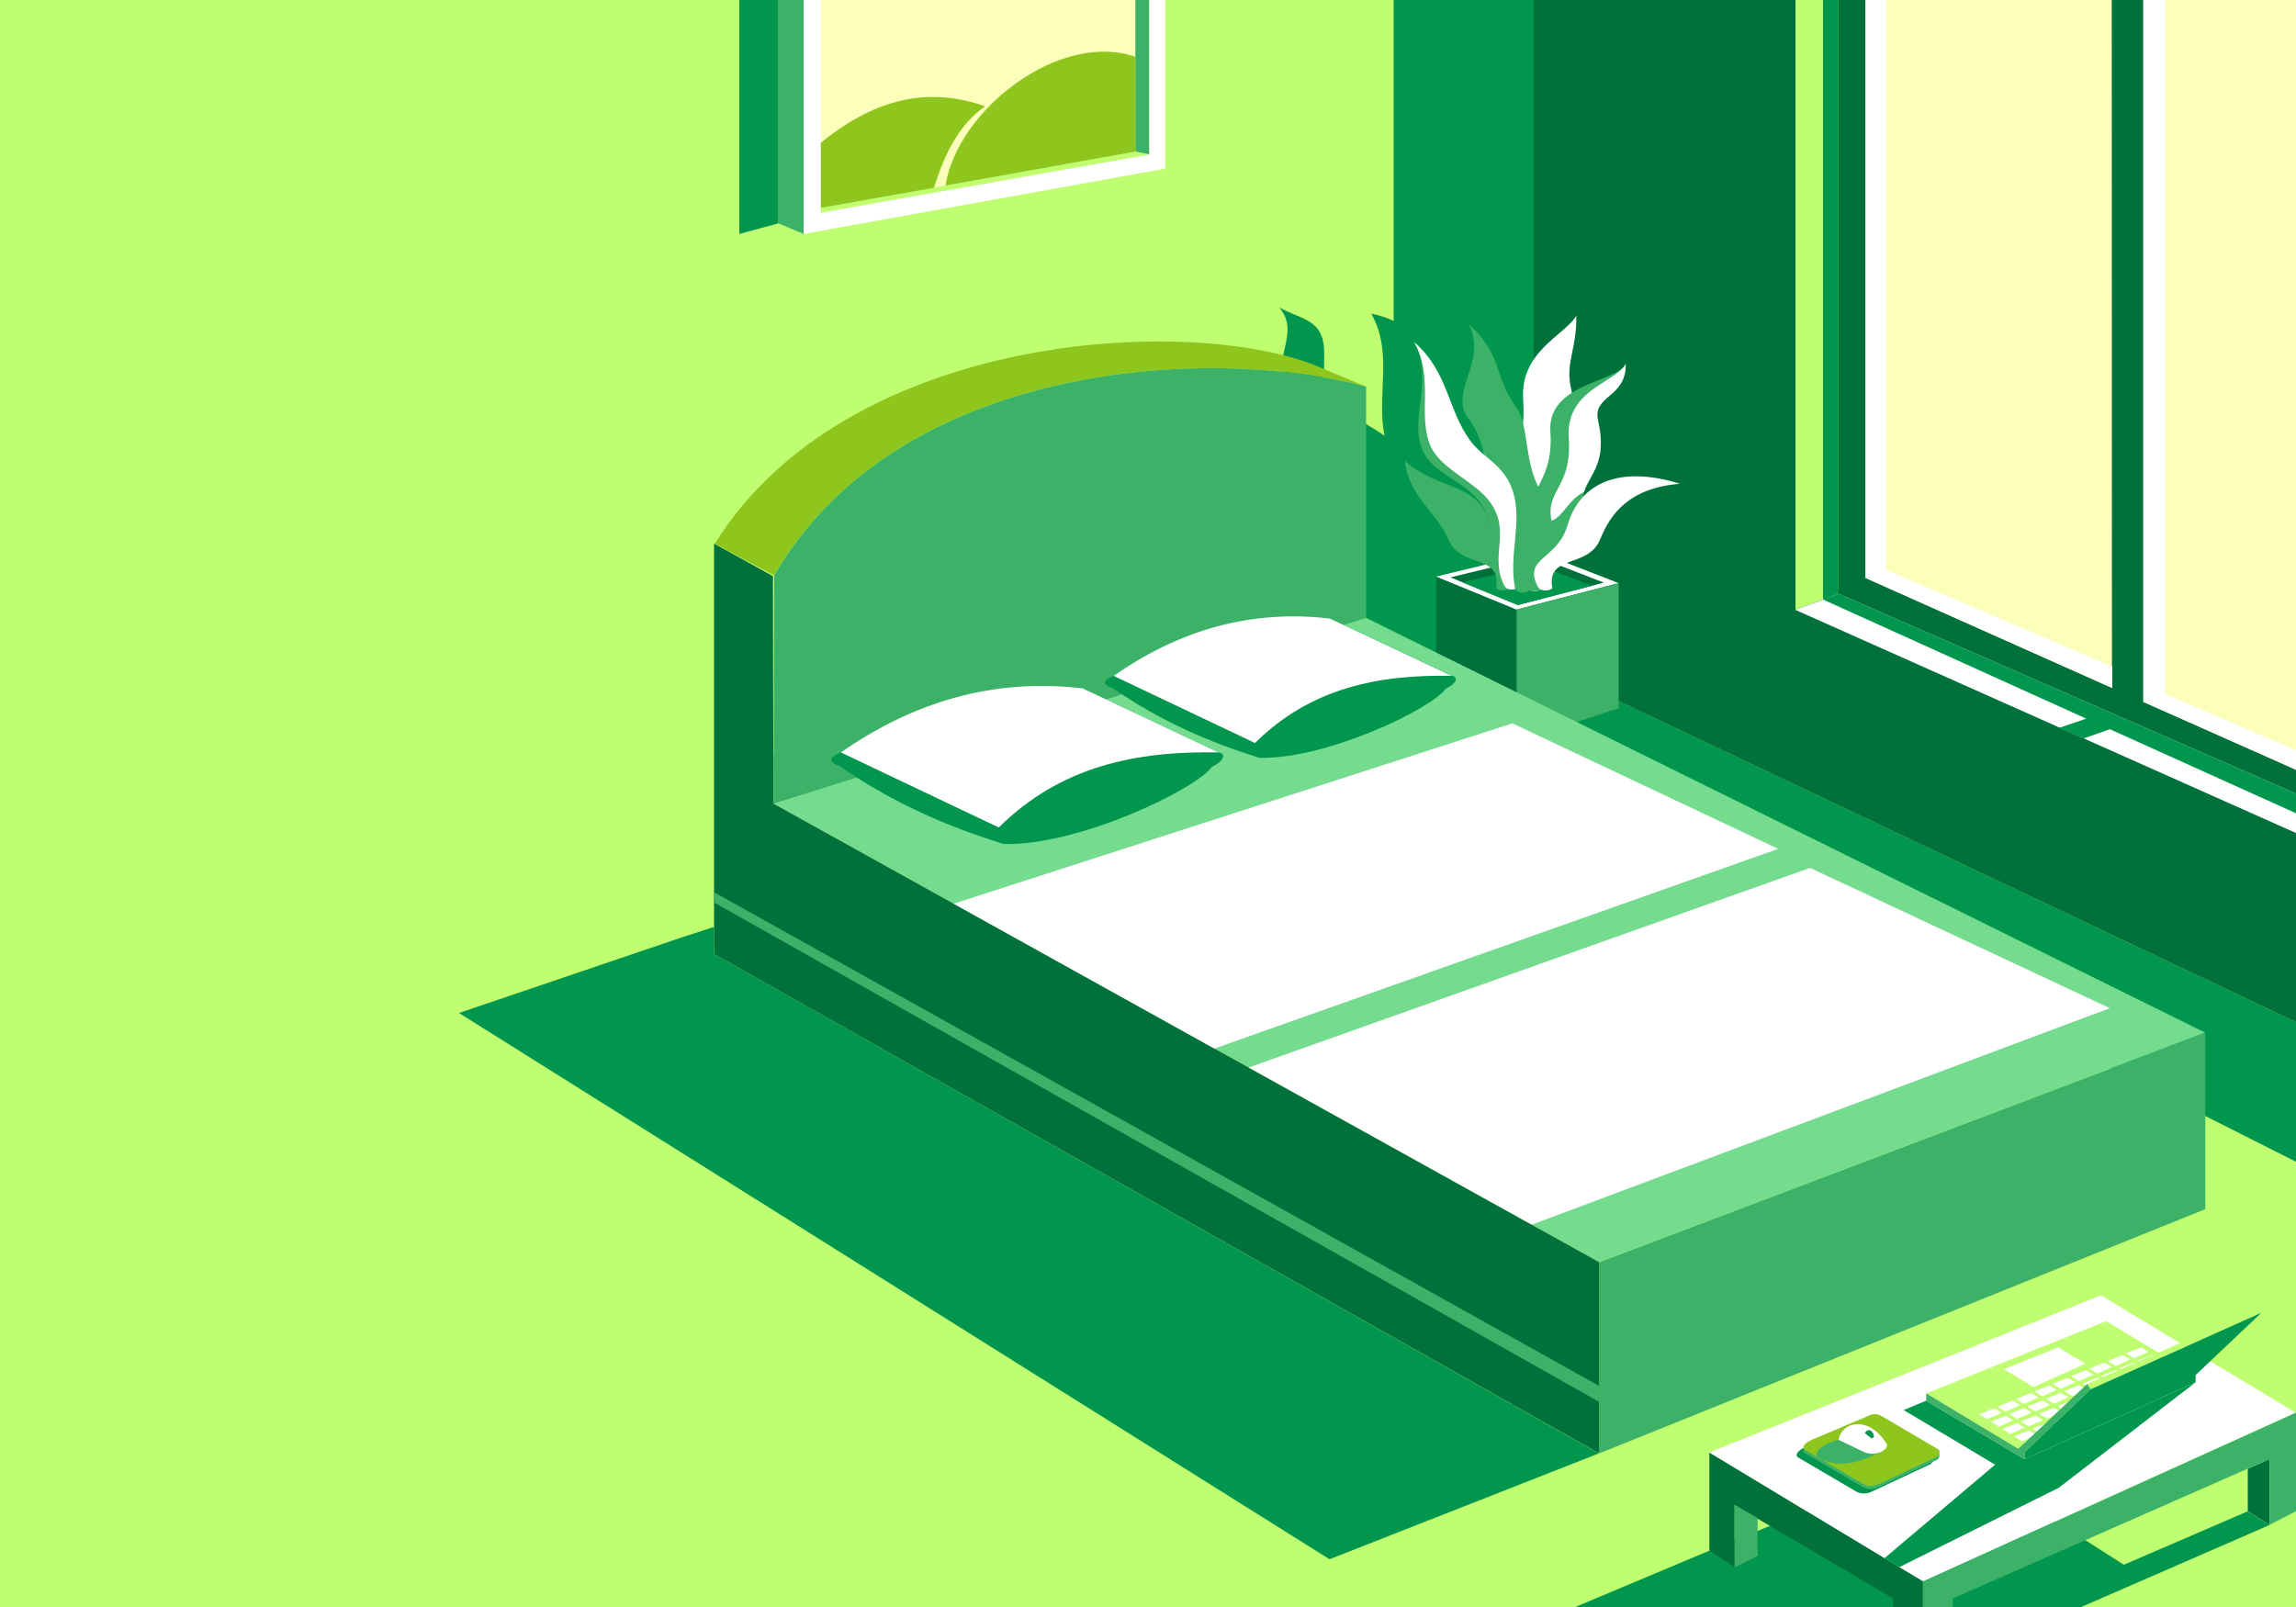<?xml version="1.0" encoding="utf-8"?>
<!-- Generator: Adobe Illustrator 17.0.0, SVG Export Plug-In . SVG Version: 6.00 Build 0)  -->
<!DOCTYPE svg PUBLIC "-//W3C//DTD SVG 1.1//EN" "http://www.w3.org/Graphics/SVG/1.1/DTD/svg11.dtd">
<svg xmlns="http://www.w3.org/2000/svg" xmlns:xlink="http://www.w3.org/1999/xlink" version="1.1" id="Layer_1" x="0px" y="0px" width="2000px" height="1400px" viewBox="-600 0 2000 1400" enable-background="new 0 0 1400 1400" xml:space="preserve">
<rect x="-600" y="0" width="2000" height="1400" fill="#333333" stroke="none"/>
<polygon fill-rule="evenodd" clip-rule="evenodd" fill="#c0fe71" points="-2100,1400 -2100,0 1400,0 14000,1400 "/>
<g>
	
	<polygon fill-rule="evenodd" clip-rule="evenodd" fill="#00964E" points="613.9,615.7 1400,1012.1 1400,890.5 736.1,575.7 "/>
	<polygon fill-rule="evenodd" clip-rule="evenodd" fill="#00964E" points="792.7,1266.2 558.1,1358.4 -200.2,882.5 22,807.1    22,831.1  "/>
	<!-- <path fill-rule="evenodd" clip-rule="evenodd" fill="#ffffff" d="M0,1008.4l159.5,100L0,1164.9V1008.4z M0,1192l186.8-66.5   l224.3,140.6l-219.3,82.1L0,1241.8V1192z"/> -->
</g>
<g>
	<polygon fill-rule="evenodd" clip-rule="evenodd" fill="#c0fe71" points="0,814.6 736,575.7 736,0 0,0  "/>
	<path fill-rule="evenodd" clip-rule="evenodd" fill="#00964E" d="M614,0v279.7c-5-2.7-11.9-4.8-19.5-6.5   c19.3,34.5,4.4,69.6,11.5,106.5c-16-12-37.6-19.1-48.2-36.1c-9.8-15.6,0.8-38.6-8.4-54.6c-6.8-11.9-23.5-14.2-35.2-21.3   c19.1,22.2-6.5,43.7,5.6,69.9c4.4,9.6-24.7,53.7,4.1,93.8c54.7,76.2-4.9,118-1.4,192l91.5-29.3v21.6l122-40V0H614z"/>
</g>
<g>
	<polygon fill-rule="evenodd" clip-rule="evenodd" fill="#01713b" points="736,575.7 1400,890.5 1400,0 736,0  "/>
	<polygon fill-rule="evenodd" clip-rule="evenodd" fill="#c0fe71" points="964,531.3 1001,517.4 1001,0 964,0  "/>
	<polygon fill-rule="evenodd" clip-rule="evenodd" fill="#FFFFFF" points="1001.8,517.4 1400,691.4 1400,725.7 963.9,531.3  "/>
	<polygon fill-rule="evenodd" clip-rule="evenodd" fill="#FCFFBA" points="1025,0 1025,503.5 1239.7,599.4 1239.5,0  "/>
	<polygon fill-rule="evenodd" clip-rule="evenodd" fill="#FFFFFF" points="1043,496.5 1043,0 1025,0 1025,503.5 1240,599.3    1240,580.8  "/>
	<polygon fill-rule="evenodd" clip-rule="evenodd" fill="#FCFFBA" points="1267,0 1267,611.5 1400,670.6 1400,0  "/>
	<polygon fill-rule="evenodd" clip-rule="evenodd" fill="#FFFFFF" points="1286,604.6 1286,0 1267,0 1267,611.5 1400,670.6    1400,653.5  "/>
	<polygon fill-rule="evenodd" clip-rule="evenodd" fill="#00964E" points="988,522.3 1217.3,626.1 1193.9,634 1215,643.3    1237.9,635.3 1400,708.5 1400,691.4 1001.8,517.4  "/>
	<polygon fill-rule="evenodd" clip-rule="evenodd" fill="#00964E" points="988,522.3 988,0 1001,0 1001,517.4  "/>
</g>
<g>
	<polygon fill-rule="evenodd" clip-rule="evenodd" fill="#FFFFFF" points="650.6,502.4 720.5,531.1 809.9,508 740,480.8  "/>
	<polygon fill-rule="evenodd" clip-rule="evenodd" fill="#01713b" points="663.4,503 722.1,527.1 797.1,507.6 738.4,484.8  "/>
	<polygon fill-rule="evenodd" clip-rule="evenodd" fill="#00964E" points="674,507.4 722.1,527.1 786.4,510.4 738.4,491.7  "/>
	<polygon fill-rule="evenodd" clip-rule="evenodd" fill="#3cb268" points="721,646.4 721,531.1 810,508 810,616.9  "/>
	<polygon fill-rule="evenodd" clip-rule="evenodd" fill="#01713b" points="721,646.4 721,531.1 651,502.4 651,611.3  "/>
	<path fill-rule="evenodd" clip-rule="evenodd" fill="#FFFFFF" d="M730.5,511.9c-13.6-26-6.8-36-13.2-67.1   c-5.6-26.9,12.5-53.5,9.5-96.8c-2.9-42.4,37.4-56.5,46.3-73.1c0.5,29.9-9.8,40.8-4.6,63.4c11.2,49.3-24,66.6-15.3,98.6   c7.4,27.3-15.7,45.6-10.2,76.2C738,516.5,732.3,514.8,730.5,511.9L730.5,511.9z"/>
	<path fill-rule="evenodd" clip-rule="evenodd" fill="#3cb268" d="M719.8,513.3c-13.6-26,1.7-56.6-16.2-82.9   c-13-19-6-41.2-24.5-65.8c-17.6-23.3,17.5-50.5,0-82.4c30.1,26.7,21.7,45.2,41.7,72.7c11.4,15.7,6.4,47.5,20.8,72.2   c14.3,24.4-14.7,56.8-9.3,87.3C727.4,517.8,721.6,516.2,719.8,513.3L719.8,513.3z"/>
	<path fill-rule="evenodd" clip-rule="evenodd" fill="#3cb268" d="M715.7,511.4c13.7-26-9-24.6-17.9-55.1   c-10.9-37.4-43.8-28.1-73.9-54.6c2.7,30.3,28.2,45.1,37.6,68c10.7,26.1,47.1,12.3,41.7,42.8C708.1,516,713.9,514.3,715.7,511.4   L715.7,511.4z"/>
	<path fill-rule="evenodd" clip-rule="evenodd" fill="#3cb268" d="M710.6,510.5c-17.4-21.6-3-46-20.9-72.2   c-13-19-42.1-25.5-50.9-46.8c-11.2-27.1,10.5-61.6-6.9-93.5c30.1,26.7,28.7,58.3,48.6,85.7c11.4,15.7,30,20.7,37.5,44.9   c8.4,27-4.3,55.1,1.9,84.7C715.6,514.1,712.4,513.4,710.6,510.5L710.6,510.5z"/>
	<path fill-rule="evenodd" clip-rule="evenodd" fill="#FFFFFF" d="M710.6,510.5c-13.7-26.1,5.8-46-12-72.2c-13-19-44-29.2-52.8-50.5   c-11.1-27.1,3.6-57.9-13.9-89.8c30.1,26.7,28.7,58.3,48.6,85.7c11.4,15.7,30,20.7,37.5,44.9c8.4,27-4.3,55.1,1.9,84.7   C715.6,514.1,712.4,513.4,710.6,510.5L710.6,510.5z"/>
	<path fill-rule="evenodd" clip-rule="evenodd" fill="#3cb268" d="M730.5,511.9c-13.6-26,11.8-30.5,5.4-61.6   c-5.6-26.9,17.6-30.9,14.6-74.1c-2.9-42.4,56.8-42.6,65.8-59.2c0.5,29.9-29.3,26.9-24.1,49.5c11.2,49.3-20.8,49.4-12,81.5   c7.5,27.2-42.5,34.5-37,65C738,516.5,732.3,514.8,730.5,511.9L730.5,511.9z"/>
	<path fill-rule="evenodd" clip-rule="evenodd" fill="#FFFFFF" d="M751.5,453.6c-5.6-26.9,18.1-28.7,15-71.9   c-2.9-42.4,40.6-48,49.6-64.6c0.5,29.9-29.3,26.9-24.1,49.5c8.4,36.7-7.3,46.2-12.2,61.9C765.3,436.2,761.5,450.3,751.5,453.6   L751.5,453.6z"/>
	<path fill-rule="evenodd" clip-rule="evenodd" fill="#FFFFFF" d="M739.7,511.4c-13.6-26,16.8-23.2,25.7-53.7   c10.9-37.4,45.6-52.5,97.9-36.3c-44,3.9-60.1,25.5-69.4,48.4c-10.7,26.1-47.1,12.3-41.7,42.8C747.3,516,741.5,514.3,739.7,511.4   L739.7,511.4z"/>
</g>
<g>
	<polygon fill-rule="evenodd" clip-rule="evenodd" fill="#3cb268" points="1321,1053.4 793,1266.2 793,1099.6 1321,899.6  "/>
	<polygon fill-rule="evenodd" clip-rule="evenodd" fill="#75dc8f" points="546.1,516.6 1320.8,899.6 793,1099.6 22.7,671.8  "/>
	<polygon fill-rule="evenodd" clip-rule="evenodd" fill="#01713b" points="22,831.1 793,1266.2 793,1099.6 73.7,700.1 73.3,501.9    22,473.6  "/>
	<polygon fill-rule="evenodd" clip-rule="evenodd" fill="#3cb268" points="22,786.2 793,1221.3 793,1207.4 22,777.3  "/>
	<path fill-rule="evenodd" clip-rule="evenodd" fill="#8ec61d" d="M546.1,318.5l43.8,18.3C451.1,299.6,181,316.5,74.3,501.3   l-51.7-27.6C137.4,289.3,435,273.9,546.1,318.5L546.1,318.5z"/>
	<path fill-rule="evenodd" clip-rule="evenodd" fill="#3cb268" d="M590,538.3V336.8c-139-37.2-408.9-20.3-515.6,164.5l-0.6,198.8   L590,538.3z"/>
	<path fill-rule="evenodd" clip-rule="evenodd" fill="#FFFFFF" d="M230.7,787.3l486.7-157.1l231.5,109.3l-491.1,174L230.7,787.3z    M487.7,930l489-173.9l261.1,122.2l-503.5,188.6L487.7,930z"/>
</g>
<g>
	<path fill-rule="evenodd" clip-rule="evenodd" fill="#00964E" d="M370.1,588.8c-10.5,4.2-9.3,7.7-0.8,10.7   c41.6,28.9,84.4,47.2,127.8,60.7c58,1.4,149.5-42.3,162.3-60.3c8.6-3.7,11.8-10.1,5.2-11.2l-105.9-49.9L370.1,588.8z"/>
	<path fill-rule="evenodd" clip-rule="evenodd" fill="#FFFFFF" d="M370.1,588.8l123.1,58.5c48.4-48.1,107.9-59.8,171.3-58.5   l-105.9-49.9C488.4,530.6,426.3,549.6,370.1,588.8L370.1,588.8z"/>
</g>
<g>
	<path fill-rule="evenodd" clip-rule="evenodd" fill="#00964E" d="M132.5,655.5c-11.7,4.7-10.4,8.6-1,12   c46.5,32.3,94.4,52.8,142.9,67.8c64.7,1.6,167-47.3,181.3-67.3c9.6-4.2,13.2-11.3,5.8-12.5l-118.3-55.8L132.5,655.5z"/>
	<path fill-rule="evenodd" clip-rule="evenodd" fill="#FFFFFF" d="M132.5,655.5l137.5,65.4c54.1-53.8,120.6-66.8,191.4-65.4   l-118.3-55.8C264.8,590.5,195.4,611.7,132.5,655.5L132.5,655.5z"/>
</g>
<g>
	<polygon fill-rule="evenodd" clip-rule="evenodd" fill="#3cb268" points="78,0 78,194.6 100,203.8 100,0  "/>
	<polygon fill-rule="evenodd" clip-rule="evenodd" fill="#FFFFFF" points="100,0 100,203.8 415,146.9 415,0  "/>
	<polygon fill-rule="evenodd" clip-rule="evenodd" fill="#FCFFBA" points="115,0 115,185.3 401,134.6 401,0  "/>
	<polygon fill-rule="evenodd" clip-rule="evenodd" fill="#3cb268" points="389,0 389,132.1 401,134.6 401,0  "/>
	<polygon fill-rule="evenodd" clip-rule="evenodd" fill="#c0fe71" points="115,181.1 389.1,132.1 401.3,134.6 115,185.3  "/>
	<path fill-rule="evenodd" clip-rule="evenodd" fill="#8ec61d" d="M115,124.4C167,82,213.3,77,258.2,92.6   c-21.7,14.8-35.2,40.2-44.6,71L115,181.1V124.4z"/>
	<path fill-rule="evenodd" clip-rule="evenodd" fill="#8ec61d" d="M389,49.5v82.6l-165.4,29.6C233.8,95.9,323,26.5,389,49.5   L389,49.5z"/>
	<polygon fill-rule="evenodd" clip-rule="evenodd" fill="#00964E" points="78,194.6 44,203.8 44,0 78,0  "/>
</g>
<g>
	<polygon fill-rule="evenodd" clip-rule="evenodd" fill="#00964E" points="888.8,1351 772.2,1400 1212.9,1400 1377.1,1328.5    1357.8,1316.7 1250,1363.2 1097.3,1265.6  "/>
	<polygon fill-rule="evenodd" clip-rule="evenodd" fill="#FFFFFF" points="888.8,1265.5 1075.1,1377.8 1399.6,1230.7 1230.1,1128.5     "/>
	<path fill-rule="evenodd" clip-rule="evenodd" fill="#01713b" d="M889,1265.5v85.3l22,14.6v-54.2l138,81.4v7.4h26v-22.2L889,1265.5   z M1377,1328.4l-19-11.8v-37l19-8.5V1328.4z"/>
	<path fill-rule="evenodd" clip-rule="evenodd" fill="#3cb268" d="M1400,1230.7v85.9l-23,11.8v-57.3l-276,121.5v7.4h-26v-22.2   L1400,1230.7z M911,1365.4l20-9.8v-32.9l-20-11.5V1365.4z"/>
</g>
<g>
	<polygon fill-rule="evenodd" clip-rule="evenodd" fill="#00964E" points="1077.8,1220.3 1058.2,1228.4 1137.9,1276 1041.5,1357.5    1054.4,1365.3 1193.4,1296.1 1312.5,1204.3 1163.6,1271.2  "/>
	<g>
		<polygon fill-rule="evenodd" clip-rule="evenodd" fill="#c0fe71" points="1077.9,1213.9 1163.5,1265.5 1312.6,1197.9 1234.7,1151       "/>
		<path fill-rule="evenodd" clip-rule="evenodd" fill="#FFFFFF" d="M1124,1232.1l7.1,4.3l12.5-5.6l-6.5-3.9L1124,1232.1z     M1154.3,1251.4l7.1,4.3l12.4-5.6l-6.5-3.9L1154.3,1251.4z M1282.3,1198.4l7.1,4.3l12.5-5.6l-6.5-3.9L1282.3,1198.4z M1266.3,1205    l7.1,4.3l12.5-5.6l-6.5-3.9L1266.3,1205z M1250.3,1211.7l7.1,4.3l12.5-5.6l-6.5-3.9L1250.3,1211.7z M1234.3,1218.3l7.1,4.3    l12.5-5.6l-6.5-3.9L1234.3,1218.3z M1218.3,1224.9l7.2,4.3l12.4-5.7l-6.5-3.9L1218.3,1224.9z M1202.3,1231.6l7.2,4.3l12.4-5.6    l-6.5-3.9L1202.3,1231.6z M1186.3,1238.2l7.2,4.3l12.4-5.7l-6.5-3.9L1186.3,1238.2z M1170.3,1244.8l7.1,4.3l12.4-5.6l-6.5-3.9    L1170.3,1244.8z M1144.2,1245l7.1,4.3l12.4-5.6l-6.5-3.9L1144.2,1245z M1272.1,1191.9l7.2,4.3l12.4-5.6l-6.5-3.9L1272.1,1191.9z     M1256.1,1198.6l7.2,4.3l12.4-5.6l-6.5-3.9L1256.1,1198.6z M1240.2,1205.2l7.1,4.3l12.4-5.6l-6.5-3.9L1240.2,1205.2z     M1224.2,1211.9l7.1,4.3l12.4-5.6l-6.5-3.9L1224.2,1211.9z M1208.2,1218.5l7.1,4.3l12.4-5.6l-6.5-3.9L1208.2,1218.5z     M1192.2,1225.1l7.1,4.3l12.4-5.7l-6.5-3.9L1192.2,1225.1z M1176.2,1231.7l7.1,4.3l12.4-5.6l-6.5-3.9L1176.2,1231.7z     M1160.2,1238.4l7.1,4.3l12.4-5.7l-6.5-3.9L1160.2,1238.4z M1134.1,1238.6l7.1,4.3l12.5-5.6l-6.5-3.9L1134.1,1238.6z     M1262.1,1185.5l7.1,4.3l12.4-5.6l-6.5-3.9L1262.1,1185.5z M1246.1,1192.1l7.1,4.3l12.4-5.6l-6.5-3.9L1246.1,1192.1z     M1230.1,1198.8l7.1,4.3l12.4-5.6l-6.5-3.9L1230.1,1198.8z M1214.1,1205.4l7.1,4.3l12.4-5.6l-6.5-3.9L1214.1,1205.4z M1198.1,1212    l7.1,4.3l12.4-5.6l-6.5-3.9L1198.1,1212z M1182.1,1218.6l7.1,4.3l12.5-5.6l-6.5-3.9L1182.1,1218.6z M1166.1,1225.3l7.1,4.3    l12.5-5.7l-6.5-3.9L1166.1,1225.3z M1150.1,1231.9l7.1,4.3l12.5-5.6l-6.5-3.9L1150.1,1231.9z M1251.9,1179l7.1,4.3l12.5-5.6    l-6.5-3.9L1251.9,1179z M1236,1185.7l7.1,4.3l12.5-5.6l-6.5-3.9L1236,1185.7z M1220,1192.3l7.1,4.3l12.5-5.6l-6.5-3.9L1220,1192.3    z M1204,1198.9l7.1,4.3l12.5-5.6l-6.5-3.9L1204,1198.9z M1188,1205.6l7.1,4.3l12.5-5.6l-6.5-3.9L1188,1205.6z M1172,1212.2    l7.1,4.3l12.5-5.6l-6.5-3.9L1172,1212.2z M1156,1218.8l7.1,4.3l12.5-5.6l-6.5-3.9L1156,1218.8z M1140,1225.5l7.1,4.3l12.5-5.7    l-6.5-3.9L1140,1225.5z"/>
		<polygon fill-rule="evenodd" clip-rule="evenodd" fill="#3cb268" points="1077.9,1213.9 1158.1,1262.2 1218.2,1205.6     1221.1,1210.2 1163.5,1265.5 1163.6,1271.2 1077.8,1220.3   "/>
		<polygon fill-rule="evenodd" clip-rule="evenodd" fill="#00964E" points="1163.5,1265.5 1163.6,1271.2 1312.5,1204.3     1312.6,1197.9 1370.1,1143.4 1221.1,1210.2   "/>
		<polygon fill-rule="evenodd" clip-rule="evenodd" fill="#FFFFFF" points="1145.5,1192.8 1171.4,1208.4 1216.4,1188 1192.9,1173.8       "/>
		<polygon fill-rule="evenodd" clip-rule="evenodd" fill="#c0fe71" points="1218.2,1205.6 1366.9,1140.5 1370.1,1143.4     1221.1,1210.2   "/>
	</g>
</g>
<g>
	<path fill-rule="evenodd" clip-rule="evenodd" fill="#00964E" d="M966.3,1269.7l50.4,29.6c3.9,2.3,9.1,2.3,13.3,0.4l51.7-24.2   c1.7-0.8,2.6-5.1,0.9-6.1l-49.3-29c-2.9-1.7-6.8-2.5-9.9-1.2l-51,21.6C965.8,1263.7,963.2,1267.9,966.3,1269.7L966.3,1269.7z"/>
	<path fill-rule="evenodd" clip-rule="evenodd" fill="#3cb268" d="M972.2,1265.9l50.4,29.6c3.9,2.2,9.1,2.3,13.3,0.3l51.7-24.2   c1.7-0.8,2.6-5.1,1-6.1l-49.3-29c-2.9-1.7-6.8-2.5-10-1.1l-51,21.6C971.6,1259.9,969,1264.1,972.2,1265.9L972.2,1265.9z"/>
	<path fill-rule="evenodd" clip-rule="evenodd" fill="#8ec61d" d="M972.3,1263.1l50.4,29.6c3.8,2.3,9.1,2.3,13.3,0.4l51.7-24.2   c1.7-0.8,2.5-5.1,0.9-6.1l-49.3-29c-2.9-1.7-6.8-2.5-10-1.1l-51,21.6C971.7,1257.1,969.1,1261.3,972.3,1263.1L972.3,1263.1z"/>
</g>
<g>
	<path fill-rule="evenodd" clip-rule="evenodd" fill="#3cb268" d="M1001.6,1254.4c-13.5,2.8-24.2,11.7-16.9,15.9   c19.5,11.4,43.4-0.3,53-5.1L1001.6,1254.4z"/>
	<path fill-rule="evenodd" clip-rule="evenodd" fill="#FFFFFF" d="M1001.6,1254.4l22.2,10.6c9.9,4.3,20.8-1.7,19.9-6.6   C1027.7,1231.9,1003.5,1239.2,1001.6,1254.4L1001.6,1254.4z"/>
	<path fill-rule="evenodd" clip-rule="evenodd" fill="#00964E" d="M1024.5,1248.6l5.8,4.5l2-0.9   C1032.5,1246.3,1026.8,1243.6,1024.5,1248.6L1024.5,1248.6z"/>
</g>
</svg>
